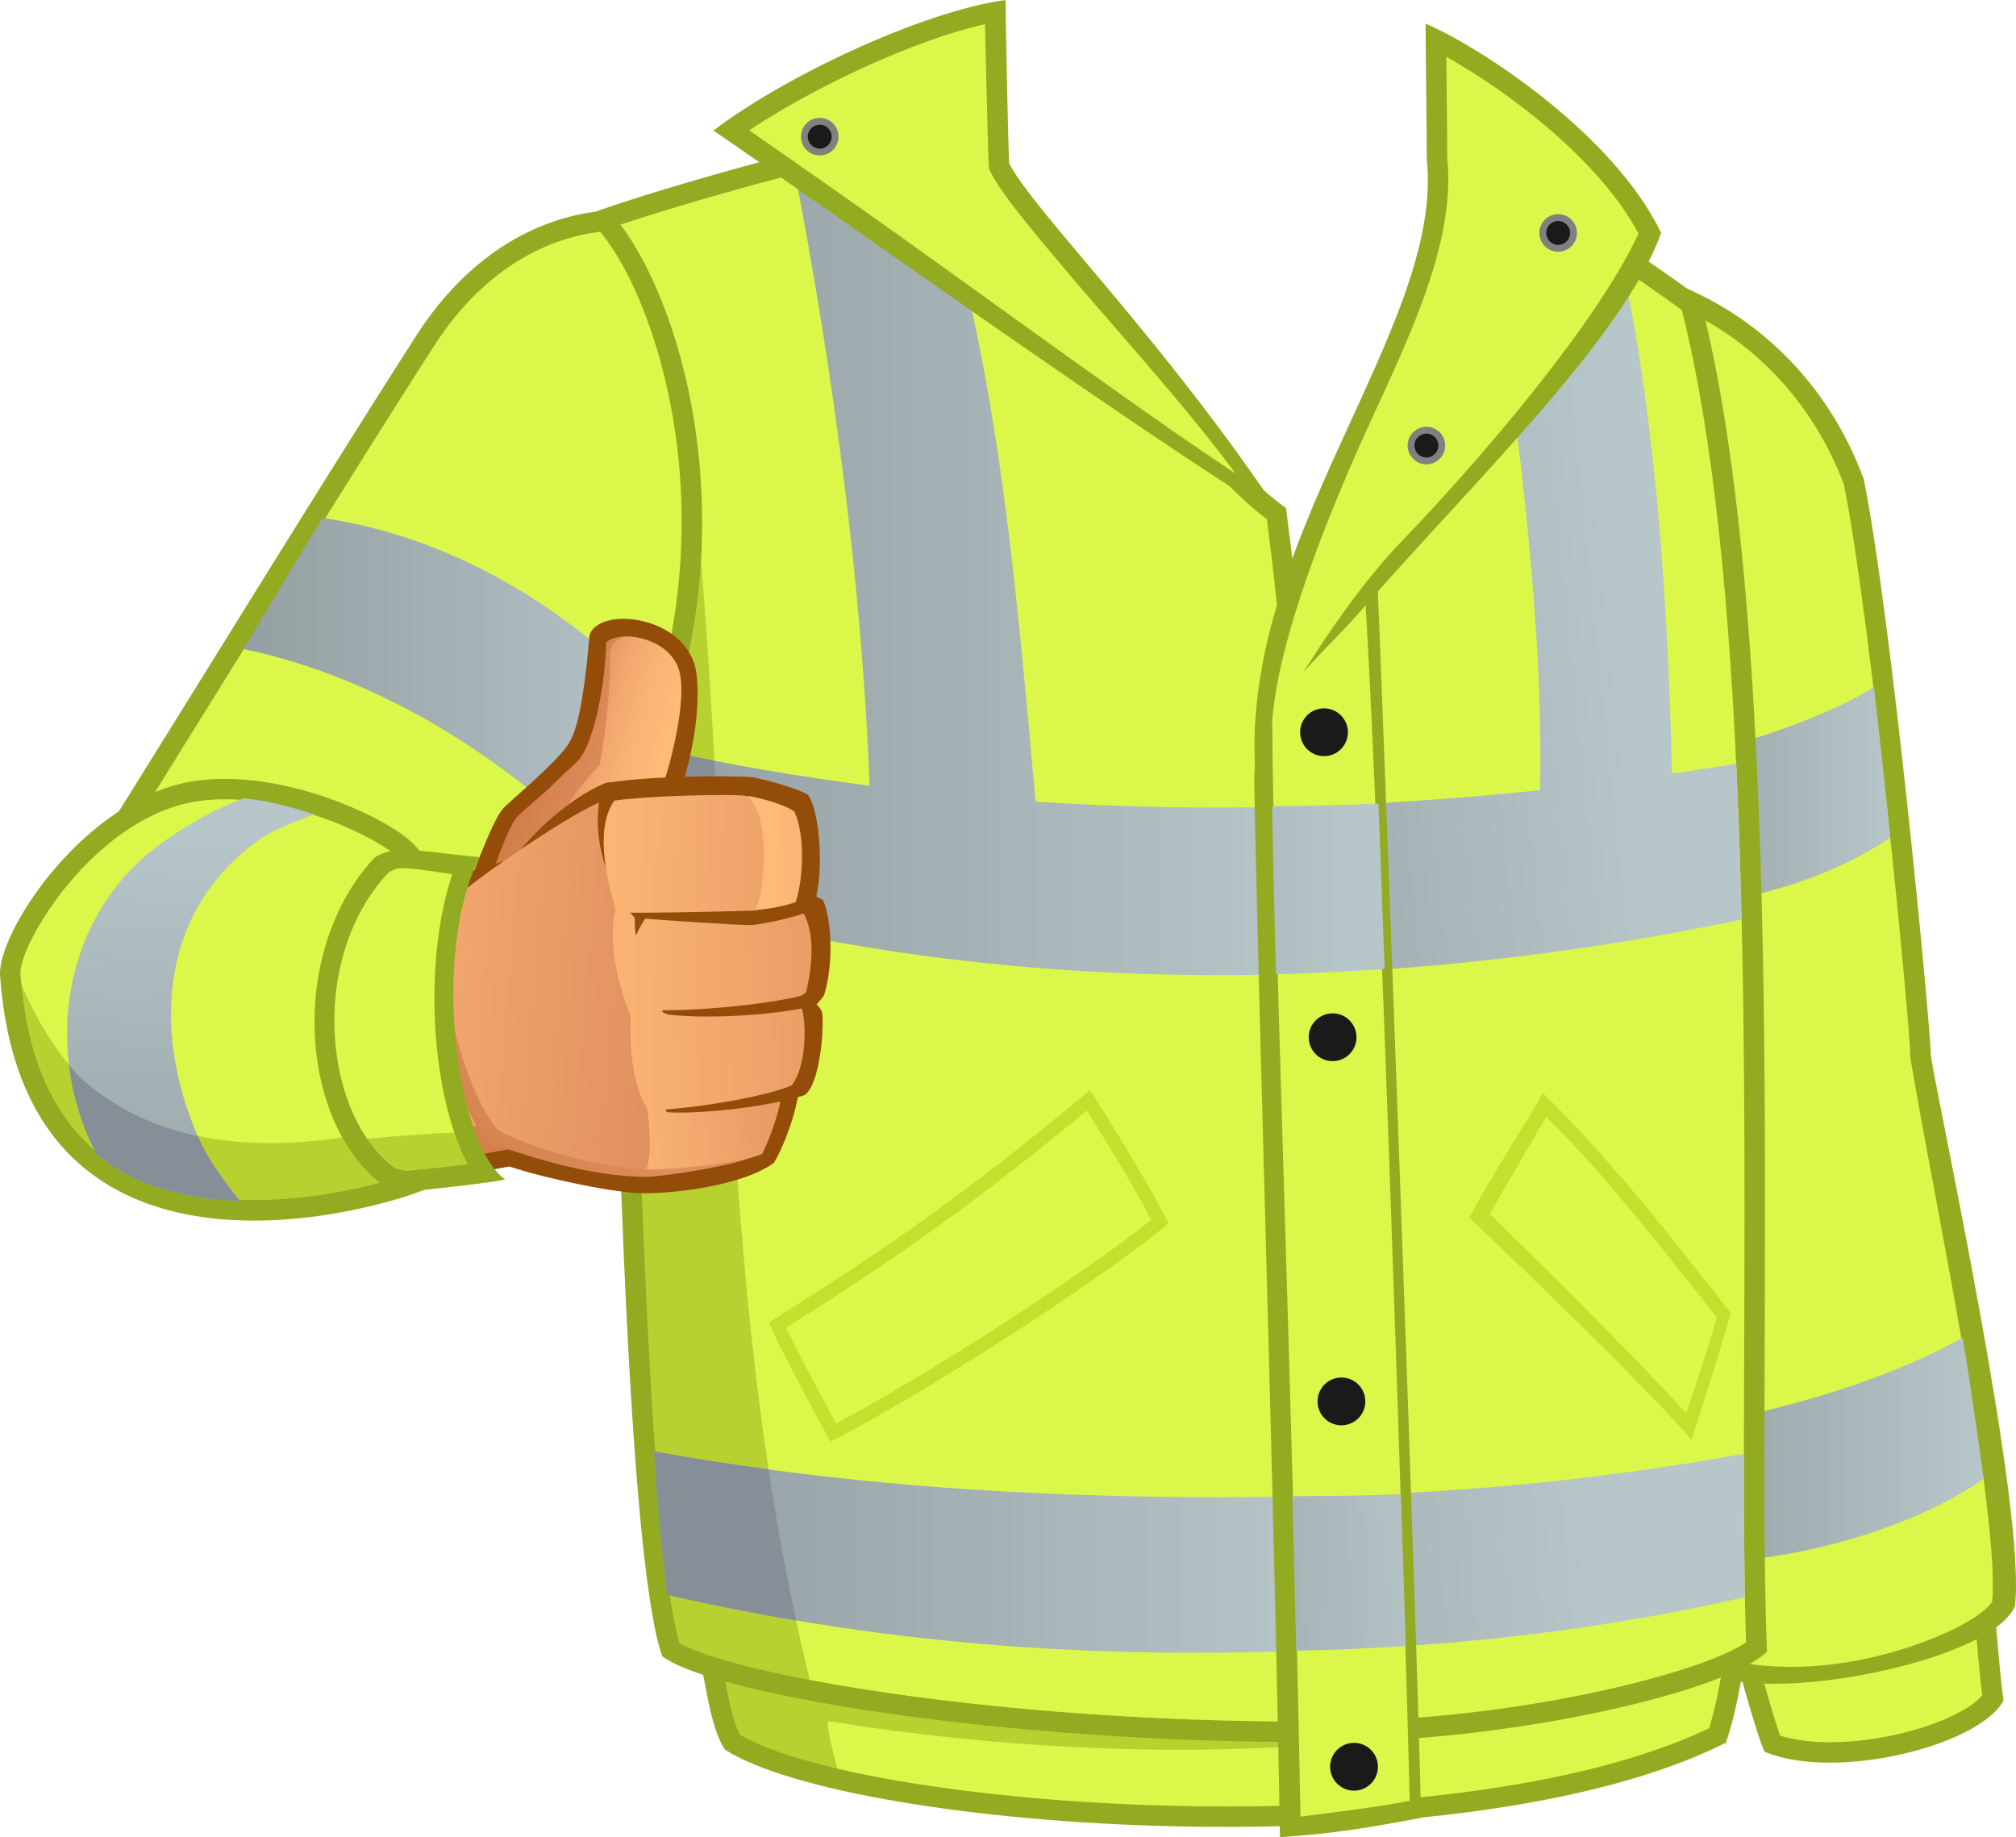 <?xml version="1.0" encoding="utf-8"?>
<!-- Generator: Adobe Illustrator 15.0.0, SVG Export Plug-In . SVG Version: 6.00 Build 0)  -->
<!DOCTYPE svg PUBLIC "-//W3C//DTD SVG 1.1//EN" "http://www.w3.org/Graphics/SVG/1.1/DTD/svg11.dtd">
<svg version="1.1" id="_x30_1_1_" xmlns="http://www.w3.org/2000/svg" xmlns:xlink="http://www.w3.org/1999/xlink" x="0px" y="0px"
	 width="1268.142px" height="1155.611px" viewBox="0 0 1268.142 1155.611" enable-background="new 0 0 1268.142 1155.611"
	 xml:space="preserve">
<g id="Fluo_x5F_Jacket_9_">
	<g>
		<path fill="#93AB20" d="M380.06,132.577c-37.572,3.22-83.178,24.012-118.082,78.364
			C186.832,327.951,71.969,516.885,41.912,561.972c24.689,9.661,263.003,98.761,284.474,104.128
			c21.469-35.425,82.66-142.774,95.541-166.391C491.704,377.331,491.704,113.253,380.06,132.577z"/>
		<path fill="#DBF74A" d="M320.53,650.813c-42.781-14.242-205.433-74.832-259.118-95.173c17.014-26.502,45.756-72.84,78.18-125.113
			c43.957-70.875,93.78-151.206,133.224-212.625c37.373-58.197,83.924-70.398,108.346-72.49l0.551-0.049l0.547-0.094
			c3.131-0.543,6.199-0.818,9.119-0.818c17.205,0,31.002,9.351,42.176,28.587c39.195,67.465,27.465,232.101-22.816,320.29
			C398.483,515.785,345.085,609.505,320.53,650.813z"/>
		<linearGradient id="SVGID_1_" gradientUnits="userSpaceOnUse" x1="153.018" y1="432.616" x2="427.294" y2="432.616">
			<stop  offset="0" style="stop-color:#949FA1"/>
			<stop  offset="1" style="stop-color:#B7C6C9"/>
		</linearGradient>
		<path fill="url(#SVGID_1_)" d="M410.737,493.329c7.234-12.689,10.955-21.222,16.557-36.56
			c-58.508-67.579-136.779-118.173-224.358-130.966c-18.563,29.7-31.662,52.966-49.918,82.391
			c86.772,18.16,166.927,69.688,227.042,131.234C394.544,514.006,405.591,502.764,410.737,493.329z"/>
	</g>
	<g>
		<g>
			<g>
				<path fill="#93AB20" d="M1082.123,996.734c6.799,41.151,25.049,100.908,27.91,105.202
					c44.37,18.605,134.545-3.579,150.289-32.205c-4.292-31.489-7.156-85.164-8.588-96.614
					C1215.234,977.411,1114.328,994.588,1082.123,996.734z"/>
				<path fill="#DBF74A" d="M1151.02,1095.899c-12.068,0-22.746-1.41-31.252-4.107c-4.53-12.822-15.807-50.855-22.422-83.566
					c22.398-2.536,56.426-7.705,89.551-12.734c19.803-3.009,38.789-5.892,53.186-7.876c0.266,3.491,0.555,7.414,0.859,11.549
					c1.475,20.074,3.451,46.997,5.973,67.349C1234.862,1080.487,1192.465,1095.899,1151.02,1095.899L1151.02,1095.899z"/>
			</g>
			<g>
				<path fill="#93AB20" d="M1026.305,170.148c57.965,12.882,118.08,55.821,145.99,130.966
					c17.176,83.732,42.227,344.233,42.227,362.839c7.154,42.94,60.117,286.265,52.959,346.381
					c-15.746,37.213-173.193,65.124-196.094,37.929c-17.172-34.353-47.23-100.908-55.817-122.379
					C1017.002,797.065,1019.148,211.655,1026.305,170.148z"/>
				<path fill="#DBF74A" d="M1127.605,1048.501c-28.592,0-41.775-4.753-45.596-7.809c-16.08-32.37-43.883-93.676-53.533-117.249
					c0.307-28.544,0.641-76.569,1.061-136.892c1.301-187.213,3.631-522.642,8.202-600.049
					c55.38,17.157,100.37,60.396,122.136,118.177c17.153,84.667,41.764,341.335,41.764,359.274v1.065l0.176,1.054
					c1.008,6.061,2.828,16.296,5.189,29.58c13.108,73.742,50.896,258.735,46.162,311.818
					C1244.078,1022.127,1184.53,1048.501,1127.605,1048.501z"/>
				<linearGradient id="SVGID_2_" gradientUnits="userSpaceOnUse" x1="1031.133" y1="503.896" x2="1189.057" y2="503.896">
					<stop  offset="0" style="stop-color:#949FA1"/>
					<stop  offset="1" style="stop-color:#B7C6C9"/>
				</linearGradient>
				<path fill="url(#SVGID_2_)" d="M1178.737,432.079c-21.878,15.263-95.897,44.372-146.692,47.093
					c-0.332,31.873-0.635,64.373-0.912,96.542c55.551-6.898,111.822-17.677,157.924-48.837
					C1186.031,498.177,1182.248,461.507,1178.737,432.079z"/>
				<linearGradient id="SVGID_3_" gradientUnits="userSpaceOnUse" x1="1029.523" y1="912.406" x2="1247.697" y2="912.406">
					<stop  offset="0" style="stop-color:#949FA1"/>
					<stop  offset="1" style="stop-color:#B7C6C9"/>
				</linearGradient>
				<path fill="url(#SVGID_3_)" d="M1234.559,841.437c-52.602,29.699-135.129,53.13-205.035,59.758
					c-0.096,11.813,14.439,58.186,25.395,82.139c76.584,1.236,152.445-24.526,192.779-53.09
					C1244.398,905.588,1239.33,869.232,1234.559,841.437z"/>
			</g>
		</g>
		<g>
			<path fill="#93AB20" d="M435.882,1021.783c8.588,37.214,10.021,62.977,20.041,78.723c80.151,51.527,465.178,78.724,629.778-4.294
				c8.588-25.764,11.452-51.527,14.313-72.996C1024.16,1027.51,485.979,1020.354,435.882,1021.783z"/>
			<path fill="#B7D130" d="M770.877,1136.29c-131.602,0-261.438-19.261-305.442-45.06c-4.561-8.743-7.109-22.358-10.262-39.207
				c-1.018-5.443-2.113-11.291-3.375-17.534c3.027-0.011,6.412-0.018,10.145-0.018c37.947,0,108.14,0.546,189.417,1.177
				c111.107,0.861,237.042,1.839,329.895,1.839c48.717,0,83.045-0.271,103.986-0.824c-2.168,15.935-4.916,33.185-10.148,50.408
				C1008.688,1118.837,901.013,1136.29,770.877,1136.29z"/>
			<path fill="#DBF74A" d="M520.688,1082.613c0,8.589,3.221,18.25,6.066,29.902c61.549,14.409,152.389,23.774,244.123,23.774
				c130.136,0,237.811-17.453,304.215-49.219c5.232-17.224,7.98-34.474,10.148-50.408
				C858.837,1140.582,557.186,1087.98,520.688,1082.613z"/>
			<path fill="#93AB20" d="M808.942,319.602c-38.453-27.945-64.735-69.035-91.62-109.219
				c-55.488-31.356-91.193-77.88-124.71-135.775c-45.804,7.873-170.686,40.792-225.434,61.189
				c38.646,27.195,107.348,199.669,17.176,373.574c2.146,105.202,8.588,465.894,32.205,532.451
				c34.352,25.763,235.452,57.253,433.689,53.674C848.327,951.308,841.233,562.693,808.942,319.602z"/>
			<path fill="#B7D130" d="M818.942,1082.892c-189.657-0.002-356.146-28.933-391.518-49.336
				c-21.074-71.536-27.73-402.229-29.947-512.338l-0.178-8.854c49.389-97.079,48.799-187.664,39.498-246.796
				c-8.691-55.276-27.834-99.723-46.451-124.248c55.648-18.586,149.747-43.428,195.712-52.404
				c28.799,48.675,64.1,97.431,122.232,131.142l2.711,4.06c24.621,36.888,50.049,74.984,85.876,102.547
				c28.643,220.083,37.549,562.324,40.313,756.134C831.108,1082.86,825.026,1082.892,818.942,1082.892z"/>
		</g>
		<g>
			<path fill="#93AB20" d="M1111.465,1038.958c-7.156-181.777,15.744-630.495-42.225-851.634
				c-48.305-35.425-115.222-77.647-140.983-91.603c0.186,25.342-12.842,59.309-32.125,88.432
				c-12.363,59.292-34.451,116.998-66.928,168.83c0.844,221.755,17.762,690.244,18.898,742.512
				C959.743,1093.349,1087.133,1063.291,1111.465,1038.958z"/>
			<path fill="#DBF74A" d="M860.636,1082.257c-0.486-16.748-1.379-44.524-2.508-79.593
				c-4.961-154.232-15.242-473.962-16.025-646.031c30.918-50.189,53.156-106.493,66.133-167.449
				c15.666-24.166,26.488-49.852,30.812-72.421c30.078,17.901,79.873,49.919,118.875,78.247
				c40.916,161.294,39.951,443.917,39.246,650.793c-0.254,74.41-0.477,139.108,1.189,187.285
				C1071.393,1051.633,967.268,1078.336,860.636,1082.257z"/>
		</g>
		<g>
			<linearGradient id="SVGID_4_" gradientUnits="userSpaceOnUse" x1="684.114" y1="386.222" x2="1020.477" y2="351.87">
				<stop  offset="0" style="stop-color:#949FA1"/>
				<stop  offset="1" style="stop-color:#B7C6C9"/>
			</linearGradient>
			<path fill="url(#SVGID_4_)" d="M1092.141,480.435c-13.455,2.197-26.936,4.225-40.432,6.176
				c-2.232-102.279-9.756-218.691-30.656-317.388c-30.035-20.35-60.913-39.907-82.047-52.482
				c-0.984,5.084-2.332,10.327-3.944,15.649c16.75,115.671,36.015,247.349,33.694,364.64c-41.425,4.357-82.966,7.477-124.54,9.241
				c0.686,33.8,1.502,69.144,2.393,104.946c83.598-4.462,167.013-15.672,248.935-32.793
				C1094.76,545.548,1093.67,512.708,1092.141,480.435z"/>
			<linearGradient id="SVGID_5_" gradientUnits="userSpaceOnUse" x1="411.552" y1="976.317" x2="836.474" y2="976.317">
				<stop  offset="0" style="stop-color:#949FA1"/>
				<stop  offset="1" style="stop-color:#B7C6C9"/>
			</linearGradient>
			<path fill="url(#SVGID_5_)" d="M836.474,1037.594c-0.529-30.271-1.186-62.662-2.016-96.612
				c-141.849,3.268-284.788-2.931-422.906-27.979c1.43,29.343,5.219,65.898,8.229,90.174
				C563.137,1036.17,699.959,1043.968,836.474,1037.594z"/>
			<linearGradient id="SVGID_6_" gradientUnits="userSpaceOnUse" x1="631.046" y1="1003.581" x2="1008.914" y2="973.523">
				<stop  offset="0" style="stop-color:#949FA1"/>
				<stop  offset="1" style="stop-color:#B7C6C9"/>
			</linearGradient>
			<path fill="url(#SVGID_6_)" d="M1096.996,914.447c-79.55,14.405-160.076,23.042-240.86,25.923
				c0.734,23.151,1.412,44.172,1.994,62.338c0.395,12.297,0.762,23.673,1.09,34.017c80.727-3.735,160.925-14.38,238.401-32.074
				C1097.113,978.003,1096.975,947.689,1096.996,914.447z"/>
			<linearGradient id="SVGID_7_" gradientUnits="userSpaceOnUse" x1="397.3" y1="351.581" x2="821.562" y2="351.581">
				<stop  offset="0" style="stop-color:#949FA1"/>
				<stop  offset="1" style="stop-color:#B7C6C9"/>
			</linearGradient>
			<path fill="url(#SVGID_7_)" d="M814.661,507.313c-54.452,1.462-108.907,0.513-163.192-2.998
				c-12.529-135.976-23.914-285.03-69.717-414.525c-21.055,4.272-50.506,11.351-81.595,19.521
				c23.524,122.298,42.229,259.298,46.839,384.94c-44.112-5.686-88.028-13.172-131.634-22.671
				c-5.107,13.418-11.068,27.032-18.063,40.782l0.178,8.854c0.232,11.549,0.514,25.553,0.857,41.404
				c136.854,40.048,280.103,55.014,423.227,49.723C819.515,576.756,817.229,541.553,814.661,507.313z"/>
			<path fill="#DBF74A" d="M837.19,1082.798c-2.764-193.81-11.67-536.05-40.313-756.134c-35.827-27.563-61.255-65.66-85.876-102.547
				l-2.711-4.06c-58.133-33.711-93.434-82.467-122.232-131.142c-45.965,8.976-140.063,33.817-195.712,52.404
				c18.617,24.525,37.76,68.972,46.451,124.248c3.836,24.38,6.178,54.117,4.158,87.443c19.805,235.55,12.297,475.568,68.422,703.722
				c74.075,14.063,186.95,26.157,309.564,26.159C825.026,1082.892,831.108,1082.86,837.19,1082.798z"/>
			<linearGradient id="SVGID_8_" gradientUnits="userSpaceOnUse" x1="411.552" y1="976.317" x2="836.474" y2="976.317">
				<stop  offset="0" style="stop-color:#949FA1"/>
				<stop  offset="1" style="stop-color:#B7C6C9"/>
			</linearGradient>
			<path fill="url(#SVGID_8_)" d="M836.474,1037.594c-0.529-30.271-1.186-62.662-2.016-96.612
				c-141.849,3.268-284.788-2.931-422.906-27.979c1.43,29.343,5.219,65.898,8.229,90.174
				C563.137,1036.17,699.959,1043.968,836.474,1037.594z"/>
			<linearGradient id="SVGID_9_" gradientUnits="userSpaceOnUse" x1="397.3" y1="351.581" x2="821.562" y2="351.581">
				<stop  offset="0" style="stop-color:#949FA1"/>
				<stop  offset="1" style="stop-color:#B7C6C9"/>
			</linearGradient>
			<path fill="url(#SVGID_9_)" d="M814.661,507.313c-54.452,1.462-108.907,0.513-163.192-2.998
				c-12.529-135.976-23.914-285.03-69.717-414.525c-21.055,4.272-50.506,11.351-81.595,19.521
				c23.524,122.298,42.229,259.298,46.839,384.94c-44.112-5.686-88.028-13.172-131.634-22.671
				c-5.107,13.418-11.068,27.032-18.063,40.782l0.178,8.854c0.232,11.549,0.514,25.553,0.857,41.404
				c136.854,40.048,280.103,55.014,423.227,49.723C819.515,576.756,817.229,541.553,814.661,507.313z"/>
			<path fill="#868F98" d="M411.552,913.002c1.43,29.343,5.219,65.898,8.229,90.174c27.221,6.264,54.203,11.61,80.996,16.136
				c-6.787-31.481-12.502-63.162-17.313-95.015C459.372,921.049,435.386,917.326,411.552,913.002z"/>
			<path fill="#868F98" d="M415.362,471.581c-5.107,13.418-11.068,27.032-18.063,40.782l0.178,8.854
				c0.232,11.549,0.514,25.553,0.857,41.404c18.584,5.439,37.297,10.372,56.098,14.899c-1.617-32.987-3.221-65.986-5.029-98.956
				C438.036,476.365,426.688,474.048,415.362,471.581z"/>
			<path fill="#93AB20" d="M893.905,1143.446c-1.363-85.896-23.713-695.026-28.168-794.902c-5.014-0.407-15.049,2.006-17.205-0.27
				c-22.197,41.674-58.771,90.822-59.597,141.987c3.15,164.64,12.534,447.311,16.226,665.35
				C838.798,1153.464,861.644,1149.591,893.905,1143.446z"/>
			<path fill="#DBF74A" d="M818.044,1142.729c-4.445-251.482-17.713-588.272-17.713-689.18c3.285-7.211,36.805-68.768,55.824-92.108
				c0.541,0.026,1.063,0.046,1.58,0.067c8.758,117.503,26.508,659.759,29.012,771.203
				C865.995,1137.005,835.241,1140.385,818.044,1142.729z"/>
			<linearGradient id="SVGID_10_" gradientUnits="userSpaceOnUse" x1="627.541" y1="560.474" x2="851.26" y2="559.002">
				<stop  offset="0" style="stop-color:#949FA1"/>
				<stop  offset="1" style="stop-color:#B7C6C9"/>
			</linearGradient>
			<path fill="url(#SVGID_10_)" d="M867.065,505.436c-21.455,1.145-45.445,1.367-66.912,1.788
				c0.586,29.288,1.367,65.286,2.502,105.561c22.094-0.556,46.275-1.709,68.348-3.22
				C869.464,572.495,868.53,537.644,867.065,505.436z"/>
			<linearGradient id="SVGID_11_" gradientUnits="userSpaceOnUse" x1="693.804" y1="994.709" x2="906.927" y2="986.24">
				<stop  offset="0" style="stop-color:#949FA1"/>
				<stop  offset="1" style="stop-color:#B7C6C9"/>
			</linearGradient>
			<path fill="url(#SVGID_11_)" d="M881.112,939.84c-23.047,1.178-45.082,1.094-68.168,1.341c0.887,32.516,1.654,65.31,2.416,97.151
				c23.354-0.361,45.691-1.435,68.973-2.953C883.401,1006.731,882.335,974.788,881.112,939.84z"/>
		</g>
		<g>
			<path fill="#93AB20" d="M790.133,492.195c-13.959-149.932,118.802-285.551,107.349-392.183c0-21.469-0.713-65.124-0.713-85.162
				c37.928,16.459,119.519,71.565,148.142,131.682c-23.975,66.555-117.372,155.655-187.862,236.525
				C824.95,419.881,792.636,439.951,790.133,492.195z"/>
			<path fill="#DBF74A" d="M800.153,456.055c2.861-52.959,36.656-136.13,62.975-193.107
				c26.918-58.268,52.348-113.318,47.234-163.608c-0.008-10.959-0.188-27.33-0.365-43.422c-0.078-6.925-0.154-13.797-0.217-20.162
				c38.231,21.226,96.041,64.441,120.89,111.135c-25.863,56.038-98.507,141.167-149.29,193.942
				C840.226,383.6,802.692,451.553,800.153,456.055z"/>
		</g>
		<g>
			<path fill="#1A1A1A" d="M836.706,1111.201c-0.076,8.301,6.59,15.091,14.891,15.163c8.301,0.078,15.09-6.589,15.166-14.889
				c0.074-8.3-6.59-15.09-14.891-15.167C843.571,1096.233,836.784,1102.9,836.706,1111.201z"/>
			<path fill="#1A1A1A" d="M828.782,881.392c-0.074,8.3,6.592,15.088,14.891,15.167c8.303,0.074,15.092-6.592,15.166-14.893
				c0.078-8.302-6.588-15.09-14.889-15.166C835.649,866.427,828.862,873.093,828.782,881.392z"/>
			<path fill="#1A1A1A" d="M823.241,652.319c-0.078,8.301,6.592,15.092,14.891,15.168c8.301,0.075,15.09-6.591,15.168-14.892
				c0.072-8.3-6.592-15.091-14.893-15.165C830.106,637.353,823.317,644.018,823.241,652.319z"/>
			<circle fill="#1A1A1A" cx="832.862" cy="460.603" r="15.03"/>
		</g>
		<g>
			<path fill="#808080" d="M885.452,280.15c-0.057,6.526,5.184,11.866,11.711,11.928c6.525,0.059,11.865-5.186,11.926-11.712
				c0.059-6.526-5.184-11.865-11.707-11.925C890.854,268.381,885.515,273.623,885.452,280.15z"/>
			<path fill="#1A1A1A" d="M897.2,287.783c-4.146-0.038-7.49-3.444-7.453-7.597c0.039-4.109,3.414-7.453,7.525-7.453
				c4.217,0.038,7.559,3.445,7.521,7.594c-0.037,4.112-3.41,7.456-7.521,7.456H897.2z"/>
		</g>
		<g>
			<circle fill="#808080" cx="980.14" cy="146.531" r="11.818"/>
			<path fill="#1A1A1A" d="M980.071,154.056c-4.149-0.038-7.493-3.444-7.454-7.596c0.038-4.11,3.413-7.455,7.523-7.455
				c4.217,0.039,7.561,3.445,7.523,7.594c-0.039,4.113-3.412,7.456-7.523,7.456H980.071z"/>
		</g>
		<g>
			<path fill="#C3E02D" d="M1088.563,825.69c-2.717,12.882-24.439,79.797-24.439,79.797
				c-37.105-41.507-109.747-110.927-139.806-139.553c10.021-20.038,43.448-71.924,46.161-78.364
				C1011.989,727.647,1054.215,782.037,1088.563,825.69z"/>
			<path fill="#DBF74A" d="M1060.742,888.979c-35.699-38.874-93.061-95.892-123.541-125.191
				c5.387-10.286,35.426-61.189,35.426-61.189c36.293,34.943,76.854,87.898,107.348,125.956
				C1076.789,840.096,1067.115,870.392,1060.742,888.979z"/>
		</g>
		<g>
			<path fill="#C3E02D" d="M483.829,831.773c4.295,12.882,38.646,75.144,38.646,75.144
				c62.265-32.204,171.758-103.055,212.554-137.405c-15.03-30.059-45.089-77.292-49.382-83.733
				C608.355,750.188,558.975,784.54,483.829,831.773z"/>
			<path fill="#DBF74A" d="M525.943,895.393c-11.198-20.486-25.38-47.156-31.399-60.218
				c66.731-42.114,116.169-76.244,189.126-136.594c9.289,14.642,28.248,45.249,40.557,68.696
				C681.855,801.41,586.014,863.34,525.943,895.393z"/>
		</g>
		<g>
			<path fill="#93AB20" d="M808.022,327.595c-93.033-56.539-299.145-204.68-359.258-245.472C493.851,47.771,580.264,7.157,632.508,0
				c0.18,18.071,1.611,91.425,2.326,102.877C651.653,134.723,731.09,212.014,808.022,327.595z"/>
			<path fill="#DBF74A" d="M777.25,297.893c-66.963-44.207-171.752-121.912-239.97-169.787
				c-25.711-18.042-48.793-34.242-66.012-46.157c40.385-26.88,103.21-56.612,148.298-66.76c0.246,9.022,0.523,20.491,0.809,32.344
				c0.615,25.526,1.197,49.636,1.604,56.148l0.172,2.764l1.293,2.448c7.572,14.336,25.201,35.261,49.607,64.225
				C697.248,201.835,745.188,254.507,777.25,297.893z"/>
		</g>
		<g>
			<circle fill="#808080" cx="515.645" cy="85.955" r="11.818"/>
			<path fill="#1A1A1A" d="M515.575,93.482c-4.146-0.039-7.492-3.444-7.453-7.596c0.037-4.109,3.412-7.455,7.523-7.455
				c4.218,0.038,7.562,3.445,7.524,7.595c-0.037,4.111-3.412,7.456-7.524,7.456H515.575z"/>
		</g>
	</g>
</g>
<g>
	<path fill="#944D09" d="M402.532,725.531c-29.73,3.715-36.994-0.206-75.84,7.025c-90.594,16.849-182.282,36.234-242.28,3.51
		C21.209,693.927,1.467,629.182,13.838,603.339c15.801-33.005,65.834-110.25,144.836-103.228
		c39.33,4.916,74.263,37.393,74.263,37.393s130.094,37.392,157.482,43.187C392.526,610.187,406.747,683.394,402.532,725.531z"/>
	<linearGradient id="SVGID_12_" gradientUnits="userSpaceOnUse" x1="298.777" y1="764.075" x2="226.447" y2="667.867">
		<stop  offset="0" style="stop-color:#CF7B46"/>
		<stop  offset="1" style="stop-color:#E0905E"/>
	</linearGradient>
	<path fill="url(#SVGID_12_)" d="M186.594,741.856c-40.764,0-68.199-2.474-94.807-16.854
		c-39.715-26.644-61.764-64.145-65.836-86.901c-1.908-10.647-2.059-25.021,1.582-30.021c0,0,48.453-107.269,132.727-97.435
		c54.773,22.467,69.515,35.811,69.515,35.811s115.875,35.819,123.604,37.22c-5.619,16.857-16.857,120.088-19.314,136.588
		C289.288,728.861,229.774,739.046,186.594,741.856z"/>
	<linearGradient id="SVGID_13_" gradientUnits="userSpaceOnUse" x1="165.853" y1="841.79" x2="192.891" y2="582.677">
		<stop  offset="6.030000e-006" style="stop-color:#E0905E"/>
		<stop  offset="0.301" style="stop-color:#E59763"/>
		<stop  offset="0.734" style="stop-color:#F4AA6F"/>
		<stop  offset="1" style="stop-color:#FFB979"/>
	</linearGradient>
	<path fill="url(#SVGID_13_)" d="M342.493,698.145c4.436-36.339,7.244-103.567,10.885-114.469
		c-7.729-1.4-123.604-37.22-123.604-37.22s-33.177-29.496-69.515-35.811c-84.273-9.834-130.621,94.802-130.621,94.802
		c-2.105,8.424-9.133,23.173,34.41,51.26C115.664,713.945,192.213,738.871,342.493,698.145z"/>
	<path fill="#944D09" d="M289.825,562.257c-23.178-5.616-83.573-22.821-130.622-30.544c42.135,0,66.362,7.547,71.981,7.723
		C235.394,542.947,278.585,557.342,289.825,562.257z"/>
</g>
<g>
	<g>
		<path fill="#944D09" d="M289.825,568.052c6.842-14.749,19.309-51.263,26.682-59.516c4.314-4.826,35.814-30.548,41.785-41.787
			c6.32-10.533,10.008-37.391,12.465-66.712c4.738-19.486,64.283-13.43,67.592,25.635c3.508,41.43-14.396,85.673-23.877,107.44
			C402.884,536.803,298.249,564.89,289.825,568.052z"/>
		<linearGradient id="SVGID_14_" gradientUnits="userSpaceOnUse" x1="328.857" y1="466.577" x2="392.061" y2="487.118">
			<stop  offset="0" style="stop-color:#CF7B46"/>
			<stop  offset="1" style="stop-color:#E0905E"/>
		</linearGradient>
		<path fill="url(#SVGID_14_)" d="M309.483,549.618c4.537-12.228,10.16-28.145,14.928-34.763
			c2.418-3.363,16.924-14.718,24.223-22.119c7.906-8.021,14.363-13.053,16.443-15.989c8.84-12.454,15.512-45.107,16.213-72.494
			c7.371-8.429,41.609-3.69,46.348,19.485c4.314,21.084-7.725,65.66-16.852,87.432c0,0,19.461-0.03,20.539,4.743
			C428.69,516.646,338.249,542.162,309.483,549.618z"/>
		<linearGradient id="SVGID_15_" gradientUnits="userSpaceOnUse" x1="356.805" y1="466.214" x2="491.19" y2="504.53">
			<stop  offset="6.030000e-006" style="stop-color:#E0905E"/>
			<stop  offset="0.154" style="stop-color:#F1A66D"/>
			<stop  offset="0.301" style="stop-color:#FBB476"/>
			<stop  offset="0.43" style="stop-color:#FFB979"/>
		</linearGradient>
		<path fill="url(#SVGID_15_)" d="M383.569,411.625c1.059,13.167-2.104,46.877-6.318,69.524
			c-14.221,15.273-26.008,28.725-32.654,59.512c36.189-9.997,84.924-24.245,86.729-24.749c-1.078-4.773-20.539-4.743-20.539-4.743
			c9.127-21.772,21.166-66.348,16.852-87.432c-3.217-15.729-20.014-22.945-32.783-23.334
			C389.894,400.038,383.569,405.305,383.569,411.625z"/>
	</g>
	<g>
		<path fill="#944D09" d="M279.815,552.779c18.957-5.266,43.715-13.166,43.715-13.166s8.953-12.643,23.701-25.286
			c15.246-13.071,27.811-19.8,35.287-22.292c37.566,1.753,58.283-1.057,99.016,5.967c19.297,48.748,30.959,112.641,21.066,187.5
			c-2.457,18.61-11.234,38.625-15.799,45.997c-20.363,14.747-65.836,20.019-87.432,18.962c-27.91-2.634-68.82-12.639-81.107-17.558
			C322.474,720.965,331.958,621.072,279.815,552.779z"/>
		<linearGradient id="SVGID_16_" gradientUnits="userSpaceOnUse" x1="290.371" y1="760.655" x2="361.563" y2="671.461">
			<stop  offset="0" style="stop-color:#CF7B46"/>
			<stop  offset="1" style="stop-color:#E0905E"/>
		</linearGradient>
		<path fill="url(#SVGID_16_)" d="M408.151,740.28c-41.904,0-81.459-15.449-100.422-21.067
			c-20.014-20.019-42.135-100.074-20.367-155.199c21.066-18.262,83.955-59.964,94.104-60.392c38.191,1.3,70.59,1.396,107.439,7.724
			c8.957,54.685,4.572,185.391-10.533,214.186C471.353,730.099,439.048,737.47,408.151,740.28z"/>
		<linearGradient id="SVGID_17_" gradientUnits="userSpaceOnUse" x1="421.239" y1="620.608" x2="188.343" y2="601.483">
			<stop  offset="6.030000e-006" style="stop-color:#E0905E"/>
			<stop  offset="0.523" style="stop-color:#EFA36B"/>
			<stop  offset="1" style="stop-color:#FFB979"/>
		</linearGradient>
		<path fill="url(#SVGID_17_)" d="M456.618,732.573c10.643-2.47,18.658-5.033,21.754-7.042
			c15.105-28.794,19.49-159.5,10.533-214.186c-36.85-6.328-69.248-6.424-107.439-7.724c-10.148,0.428-73.037,42.13-94.104,60.392
			c-19.662,49.858,7.729,125.704,25.635,146.77c12.639,7.373,55.125,22.82,93.049,24.929
			C426.409,736.066,440.312,734.795,456.618,732.573z"/>
		<linearGradient id="SVGID_18_" gradientUnits="userSpaceOnUse" x1="510.053" y1="596.426" x2="359.252" y2="625.15">
			<stop  offset="6.030000e-006" style="stop-color:#E0905E"/>
			<stop  offset="1" style="stop-color:#FFB979"/>
		</linearGradient>
		<path fill="url(#SVGID_18_)" d="M488.905,511.346c-36.85-6.328-67.666-14.152-105.859-15.453c-0.188,0.009-0.418,0.05-0.633,0.084
			c-3.271,61.726,39.957,145.986,23.633,193.388c3.512,23.524,3.512,36.867,0.701,46.001c10.533,1.047,58.635-3.515,72.682-9.486
			c3.863-7.724,9.828-22.82,11.938-35.463C498.013,650.534,497.448,563.481,488.905,511.346z"/>
		<path fill="#944D09" d="M403.062,565.419c6.143,2.104,81.281-9.834,93.221-9.481c6.318,1.58,17.029,8.248,21.419,10.18
			c5.62,12.643,6.672,40.559,0.699,59.869c-2.104,3.162-4.737,5.794-4.737,5.794s3.687,3.162,3.687,6.844
			c0.875,17.91-3.511,46.176-11.587,50.387c-28.439,8.78-72.33,11.942-86.377,10.533
			C415.171,689.013,404.638,582.272,403.062,565.419z"/>
		<linearGradient id="SVGID_19_" gradientUnits="userSpaceOnUse" x1="580.943" y1="629.812" x2="353.879" y2="634.264">
			<stop  offset="6.030000e-006" style="stop-color:#E0905E"/>
			<stop  offset="0.286" style="stop-color:#EA9D66"/>
			<stop  offset="0.999" style="stop-color:#FFB979"/>
		</linearGradient>
		<path fill="url(#SVGID_19_)" d="M407.446,698.145c-11.232-18.261-11.232-45.648-10.709-58.992
			c-7.371-17.905-14.566-44.944-9.652-66.711c8.428,0,16.5,2.981,16.5,2.981s48.193-8.429,69.873-8.601
			c6.5,2.545,26.861,5.708,31.6,7.023c7.377,11.851,6.324,32.301,2.109,49.86c-2.805,4.562-16.852,7.724-16.852,7.724
			s7.02,2.104,14.047,2.809c3.51,12.638,2.105,37.924-6.324,48.458C476.972,691.822,420.085,699.194,407.446,698.145z"/>
		<path fill="#944D09" d="M417.456,635.468c-2.461,0.524,0.525,2.108,3.334,2.805c28.791,3.162,70.225-0.696,86.377-4.562
			c1.23-2.629,3.158-6.668,4.039-9.477C495.581,630.201,447.124,635.64,417.456,635.468z"/>
		<path fill="#944D09" d="M408.151,574.2c-1.758-0.353-7.723-3.515-9.133-3.515c0.965,4.038-0.523,10.27,1.057,17.905
			C402.884,581.571,407.095,576.304,408.151,574.2z"/>
		<path fill="#944D09" d="M379.36,493.088c18.959-4.567,76.545-5.62,94.098-4.215c10.273,2.106,28.355,7.02,34.939,11.238
			c7.727,11.146,10.708,53.717,2.279,72.68c-10.445,4.302-32.477,9.128-39.324,9.128c-6.842,0-61.096-3.334-72.158-4.739
			C390.069,568.404,367.595,532.765,379.36,493.088z"/>
		<linearGradient id="SVGID_20_" gradientUnits="userSpaceOnUse" x1="579.67" y1="540.197" x2="359.859" y2="535.75">
			<stop  offset="6.030000e-006" style="stop-color:#E0905E"/>
			<stop  offset="1" style="stop-color:#FFB979"/>
		</linearGradient>
		<path fill="url(#SVGID_20_)" d="M474.69,572.791c0,0-71.982,2.104-86.906,1.056c-4.037-14.571-15.1-50.21-1.404-70.225
			c22.125-3.162,76.721-4.567,84.621-2.721c5.793,1.845,22.912,8.16,28.178,11.851c4.738,13.426,0.529,46.344-3.949,54.512
			C489.698,569.369,474.69,572.791,474.69,572.791z"/>
		<linearGradient id="SVGID_21_" gradientUnits="userSpaceOnUse" x1="612.265" y1="529.398" x2="486.307" y2="535.839">
			<stop  offset="6.030000e-006" style="stop-color:#E0905E"/>
			<stop  offset="1" style="stop-color:#FFB979"/>
		</linearGradient>
		<path fill="url(#SVGID_21_)" d="M499.438,510.293c-5.266-3.69-19.221-8.076-28.967-9.658c14.924,14.22,10.711,61.269,4.395,71.803
			c8.953-0.524,19.307-2.81,25.629-4.915C505.763,552.076,506.224,522.579,499.438,510.293z"/>
	</g>
</g>
<g>
	<g>
		<path fill="#93AB20" d="M0.047,613.499c-1.877-26.793,53.674-112.716,123.449-122.376c48.092-6.659,104.495,16.247,128.819,33.277
			c10.969,7.68,18.248,18.25,16.102,23.618c-42.939,33.278-41.865,157.265-1.074,200.205
			C239.433,760.031,15.074,828.196,0.047,613.499z"/>
		<path fill="#B7D130" d="M159.748,754.914c-90.834,0-140.242-47.881-146.852-142.314c-1.268-18.084,46.918-99.656,112.367-108.718
			c5.078-0.703,10.48-1.06,16.053-1.06c42.053,0,85.866,19.707,103.61,32.13c4.451,3.116,7.428,6.297,9.17,8.625
			c-22.023,22.51-28.145,60.688-29.811,82.607c-2.832,37.264,3.291,84.261,22.219,115.628
			C227.058,747.633,194.639,754.914,159.748,754.914z"/>
		<path fill="#DBF74A" d="M233.56,712.293c-8.676-27.447-11.313-59.286-9.273-86.109c1.666-21.919,7.787-60.097,29.811-82.607
			c-1.742-2.328-4.719-5.509-9.17-8.625c-17.744-12.423-61.558-32.13-103.61-32.13c-5.572,0-10.975,0.356-16.053,1.06
			C59.814,512.944,11.629,594.516,12.896,612.6c0.156,2.227,0.359,4.4,0.561,6.577c8.807,21.413,21.098,41.134,35.969,57.658
			C99.15,723.007,169.438,725.096,233.56,712.293z"/>
		<linearGradient id="SVGID_22_" gradientUnits="userSpaceOnUse" x1="111.218" y1="833.966" x2="122.035" y2="515.935">
			<stop  offset="0" style="stop-color:#949FA1"/>
			<stop  offset="1" style="stop-color:#B7C6C9"/>
		</linearGradient>
		<path fill="url(#SVGID_22_)" d="M100.953,530.84C38,576.625,27.211,662.609,60.875,726.215
			c22.176,18.766,52.885,27.781,90.174,29.342c-9.203-11.265-18.498-24.12-24.332-35.783
			C96.66,655.366,96.66,573.78,165.363,526.546c9.891-5.77,21.801-10.443,32.205-14.313c-13.592-4.338-29.355-8.865-44.372-10.017
			C135.541,508.855,117.545,518.771,100.953,530.84z"/>
		<path fill="#868F98" d="M43.328,669.647c2.35,19.686,8.24,38.983,17.547,56.568c22.176,18.766,52.885,27.781,90.174,29.342
			c-9.203-11.265-18.498-24.12-24.332-35.783c-0.803-1.724-1.574-3.464-2.336-5.208c-27.43-5.766-53.172-17.503-74.955-37.732
			C47.334,674.51,45.316,672.095,43.328,669.647z"/>
	</g>
	<g>
		<path fill="#93AB20" d="M317.798,741.959c-30.594-21.471-46.875-141.969-16.102-202.8c-9.84-0.717-34.354-4.025-45.805-4.742
			c-5.727-1.253-18.068,2.596-20.934,5.727c-54.251,59.297-46.159,166.753,5.803,205.159c2.609,1.931,8.33,3.456,14.773,4.17
			C269.132,748.4,308.136,744.106,317.798,741.959z"/>
		<path fill="#B7D130" d="M255.786,736.529c-4.354-0.572-6.871-1.426-7.627-1.776c-20.252-15.131-34.136-44.495-37.173-78.639
			c-3.627-40.807,8.624-80.569,32.796-106.549c1.857-1.023,6.717-2.514,9.475-2.514c7.029,1.472,17.814,1.954,28.248,2.42
			c0.393,0.017,0.785,0.033,1.178,0.051c-18.904,56.503-10.432,141.454,11.59,182.883
			C280.704,734.08,264.417,735.806,255.786,736.529z"/>
		<path fill="#DBF74A" d="M284.521,549.895c-0.393-0.019-22.412-3.598-30.059-3.758c-4.162-0.377-8.051,1.075-10.68,3.429
			c-24.172,25.98-36.423,65.742-32.796,106.549c2.072,23.302,9.204,44.369,19.956,60.213c18.145-1.621,36.514-3.157,54.844-3.955
			C270.411,667.469,268.292,598.398,284.521,549.895z"/>
	</g>
</g>
</svg>

